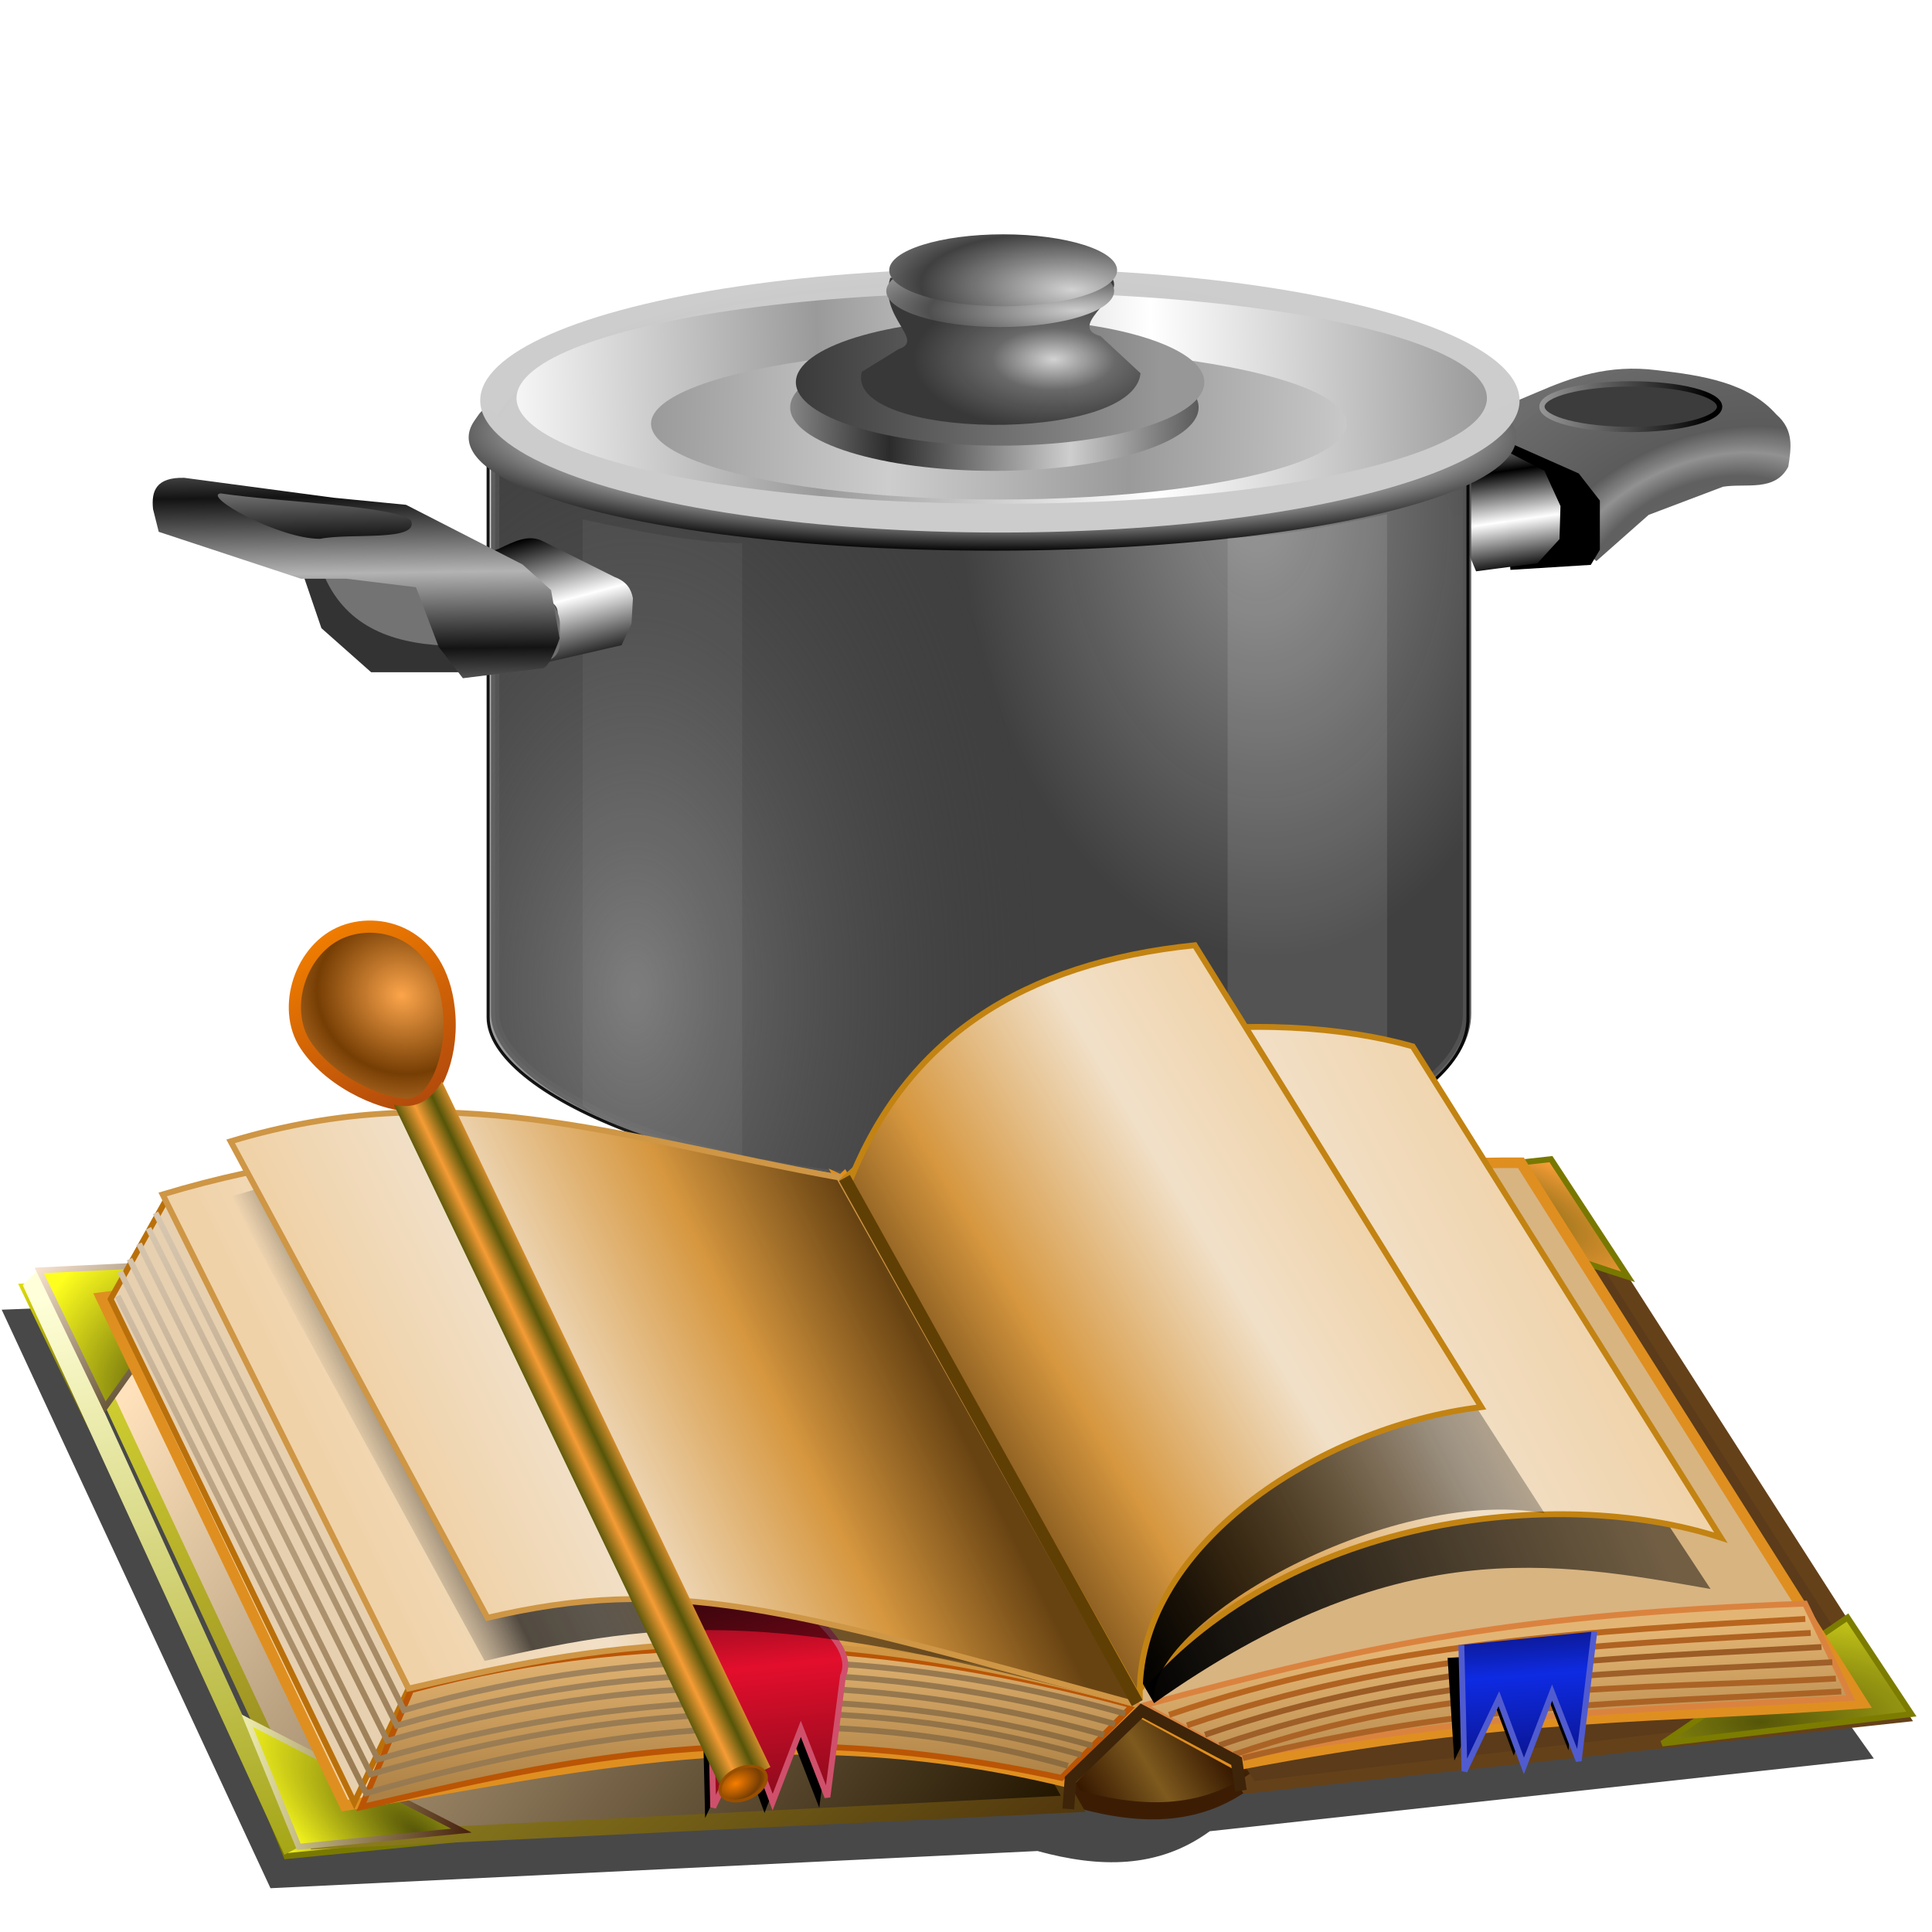 <?xml version="1.0" encoding="UTF-8" standalone="no"?>
<svg
   xmlns:dc="http://purl.org/dc/elements/1.1/"
   xmlns:cc="http://creativecommons.org/ns#"
   xmlns:rdf="http://www.w3.org/1999/02/22-rdf-syntax-ns#"
   xmlns:svg="http://www.w3.org/2000/svg"
   xmlns="http://www.w3.org/2000/svg"
   xmlns:xlink="http://www.w3.org/1999/xlink"
   xmlns:sodipodi="http://sodipodi.sourceforge.net/DTD/sodipodi-0.dtd"
   xmlns:inkscape="http://www.inkscape.org/namespaces/inkscape"
   sodipodi:docname="kookbook.svg"
   inkscape:version="1.0 (4035a4f, 2020-05-01)"
   id="svg8"
   version="1.1"
   viewBox="0 0 67.469 67.469"
   height="255"
   width="255">
  <defs
     id="defs2">
    <linearGradient
       id="linearGradient1088"
       inkscape:collect="always">
      <stop
         id="stop1084"
         offset="0"
         style="stop-color:#ef7c00;stop-opacity:1" />
      <stop
         id="stop1086"
         offset="1"
         style="stop-color:#b24a0c;stop-opacity:1" />
    </linearGradient>
    <linearGradient
       inkscape:collect="always"
       id="linearGradient1094">
      <stop
         style="stop-color:#f87e00;stop-opacity:1"
         offset="0"
         id="stop1090" />
      <stop
         style="stop-color:#763e04;stop-opacity:1"
         offset="1"
         id="stop1092" />
    </linearGradient>
    <linearGradient
       inkscape:collect="always"
       id="linearGradient1084">
      <stop
         style="stop-color:#fca54b;stop-opacity:1"
         offset="0"
         id="stop1080" />
      <stop
         style="stop-color:#763e04;stop-opacity:0.999"
         offset="1"
         id="stop1082" />
    </linearGradient>
    <linearGradient
       id="linearGradient1100"
       inkscape:collect="always">
      <stop
         id="stop1096"
         offset="0"
         style="stop-color:#ffffff;stop-opacity:1" />
      <stop
         id="stop1098"
         offset="1"
         style="stop-color:#9a9a9a;stop-opacity:1" />
    </linearGradient>
    <linearGradient
       id="linearGradient962"
       inkscape:collect="always">
      <stop
         id="stop957"
         offset="0"
         style="stop-color:#d7c6af;stop-opacity:1" />
      <stop
         id="stop960"
         offset="1"
         style="stop-color:#8d6c3f;stop-opacity:1" />
    </linearGradient>
    <linearGradient
       inkscape:collect="always"
       id="linearGradient954">
      <stop
         style="stop-color:#000000;stop-opacity:1"
         offset="0"
         id="stop950" />
      <stop
         style="stop-color:#000000;stop-opacity:0.248"
         offset="1"
         id="stop952" />
    </linearGradient>
    <linearGradient
       inkscape:collect="always"
       id="linearGradient1207">
      <stop
         style="stop-color:#0c1379;stop-opacity:1"
         offset="0"
         id="stop1201" />
      <stop
         id="stop1203"
         offset="0.367"
         style="stop-color:#0e2be3;stop-opacity:1" />
      <stop
         style="stop-color:#0a1185;stop-opacity:1"
         offset="1"
         id="stop1205" />
    </linearGradient>
    <linearGradient
       inkscape:collect="always"
       id="linearGradient1171">
      <stop
         style="stop-color:#555509;stop-opacity:1"
         offset="0"
         id="stop1167" />
      <stop
         style="stop-color:#bfbf18;stop-opacity:1"
         offset="1"
         id="stop1169" />
    </linearGradient>
    <linearGradient
       inkscape:collect="always"
       id="linearGradient1165">
      <stop
         style="stop-color:#555509;stop-opacity:1"
         offset="0"
         id="stop1161" />
      <stop
         style="stop-color:#f59c35;stop-opacity:1"
         offset="1"
         id="stop1163" />
    </linearGradient>
    <linearGradient
       id="linearGradient1157"
       inkscape:collect="always">
      <stop
         id="stop1153"
         offset="0"
         style="stop-color:#efefaf;stop-opacity:1" />
      <stop
         id="stop1155"
         offset="1"
         style="stop-color:#46200c;stop-opacity:1" />
    </linearGradient>
    <linearGradient
       inkscape:collect="always"
       id="linearGradient1151">
      <stop
         style="stop-color:#ffebd7;stop-opacity:1"
         offset="0"
         id="stop1147" />
      <stop
         style="stop-color:#3d2b0c;stop-opacity:1"
         offset="1"
         id="stop1149" />
    </linearGradient>
    <linearGradient
       id="linearGradient1141"
       inkscape:collect="always">
      <stop
         id="stop1137"
         offset="0"
         style="stop-color:#790c1b;stop-opacity:1" />
      <stop
         style="stop-color:#e30e2c;stop-opacity:1"
         offset="0.367"
         id="stop1145" />
      <stop
         id="stop1139"
         offset="1"
         style="stop-color:#850a1b;stop-opacity:1" />
    </linearGradient>
    <linearGradient
       id="linearGradient1087"
       inkscape:collect="always">
      <stop
         id="stop1083"
         offset="0"
         style="stop-color:#000000;stop-opacity:1" />
      <stop
         id="stop1085"
         offset="1"
         style="stop-color:#000000;stop-opacity:0.477" />
    </linearGradient>
    <linearGradient
       inkscape:collect="always"
       id="linearGradient1081">
      <stop
         style="stop-color:#f0d2a8;stop-opacity:1"
         offset="0"
         id="stop1073" />
      <stop
         id="stop1075"
         offset="0.312"
         style="stop-color:#f1e0c8;stop-opacity:1" />
      <stop
         id="stop1077"
         offset="0.702"
         style="stop-color:#d6973f;stop-opacity:1" />
      <stop
         style="stop-color:#684312;stop-opacity:1"
         offset="1"
         id="stop1079" />
    </linearGradient>
    <linearGradient
       id="linearGradient1049"
       inkscape:collect="always">
      <stop
         id="stop1045"
         offset="0"
         style="stop-color:#000000;stop-opacity:0.36" />
      <stop
         style="stop-color:#000000;stop-opacity:0.658"
         offset="0.871"
         id="stop1053" />
      <stop
         id="stop1047"
         offset="1"
         style="stop-color:#303030;stop-opacity:0;" />
    </linearGradient>
    <linearGradient
       id="linearGradient1009"
       inkscape:collect="always">
      <stop
         id="stop1005"
         offset="0"
         style="stop-color:#f0d2a8;stop-opacity:1" />
      <stop
         style="stop-color:#f1e0c8;stop-opacity:0.976"
         offset="0.312"
         id="stop1015" />
      <stop
         style="stop-color:#d6973f;stop-opacity:0.949"
         offset="0.702"
         id="stop1013" />
      <stop
         id="stop1007"
         offset="1"
         style="stop-color:#684312;stop-opacity:0.941" />
    </linearGradient>
    <linearGradient
       id="linearGradient999"
       inkscape:collect="always">
      <stop
         id="stop995"
         offset="0"
         style="stop-color:#ae8245;stop-opacity:1" />
      <stop
         id="stop997"
         offset="1"
         style="stop-color:#e3b574;stop-opacity:1" />
    </linearGradient>
    <linearGradient
       id="linearGradient981"
       inkscape:collect="always">
      <stop
         id="stop977"
         offset="0"
         style="stop-color:#ffffd9;stop-opacity:1" />
      <stop
         id="stop979"
         offset="1"
         style="stop-color:#a1a10b;stop-opacity:1" />
    </linearGradient>
    <linearGradient
       id="linearGradient963"
       inkscape:collect="always">
      <stop
         id="stop959"
         offset="0"
         style="stop-color:#e3e30c;stop-opacity:1" />
      <stop
         id="stop961"
         offset="1"
         style="stop-color:#3d2b0c;stop-opacity:1" />
    </linearGradient>
    <linearGradient
       inkscape:collect="always"
       id="linearGradient957">
      <stop
         style="stop-color:#ffe2bc;stop-opacity:1"
         offset="0"
         id="stop953" />
      <stop
         style="stop-color:#231600;stop-opacity:1"
         offset="1"
         id="stop955" />
    </linearGradient>
    <linearGradient
       id="linearGradient945"
       inkscape:collect="always">
      <stop
         id="stop941"
         offset="0"
         style="stop-color:#d4d432;stop-opacity:1" />
      <stop
         id="stop943"
         offset="1"
         style="stop-color:#53390e;stop-opacity:1" />
    </linearGradient>
    <linearGradient
       id="linearGradient911"
       inkscape:collect="always">
      <stop
         id="stop907"
         offset="0"
         style="stop-color:#555509;stop-opacity:1" />
      <stop
         id="stop909"
         offset="1"
         style="stop-color:#ffff1f;stop-opacity:1" />
    </linearGradient>
    <linearGradient
       id="linearGradient887"
       inkscape:collect="always">
      <stop
         id="stop883"
         offset="0"
         style="stop-color:#7e5a1e;stop-opacity:1" />
      <stop
         id="stop885"
         offset="1"
         style="stop-color:#361800;stop-opacity:1" />
    </linearGradient>
    <radialGradient
       gradientUnits="userSpaceOnUse"
       gradientTransform="matrix(1.316,0.492,-0.297,0.337,74.342,143.027)"
       r="5.423"
       fy="290.356"
       fx="48.158"
       cy="290.356"
       cx="48.158"
       id="radialGradient913"
       xlink:href="#linearGradient1165"
       inkscape:collect="always" />
    <radialGradient
       gradientUnits="userSpaceOnUse"
       gradientTransform="matrix(1.799,-0.025,0.025,0.738,-50.019,47.038)"
       r="4.823"
       fy="321.652"
       fx="57.919"
       cy="321.652"
       cx="57.919"
       id="radialGradient921"
       xlink:href="#linearGradient1171"
       inkscape:collect="always" />
    <radialGradient
       gradientUnits="userSpaceOnUse"
       gradientTransform="matrix(0.782,-0.361,1.394,1.281,-450.728,-130.275)"
       r="4.178"
       fy="328.565"
       fx="10.327"
       cy="328.565"
       cx="10.327"
       id="radialGradient929"
       xlink:href="#linearGradient911"
       inkscape:collect="always" />
    <radialGradient
       gradientUnits="userSpaceOnUse"
       gradientTransform="matrix(1.572,0.059,-0.154,1.738,52.508,-252.868)"
       r="3.272"
       fy="301.562"
       fx="0.319"
       cy="301.562"
       cx="0.319"
       id="radialGradient937"
       xlink:href="#linearGradient911"
       inkscape:collect="always" />
    <linearGradient
       gradientTransform="matrix(0.958,0,0,0.624,5.365,82.802)"
       gradientUnits="userSpaceOnUse"
       y2="325.443"
       x2="33.997"
       y1="297.976"
       x1="0.375"
       id="linearGradient947"
       xlink:href="#linearGradient945"
       inkscape:collect="always" />
    <linearGradient
       gradientTransform="matrix(0.958,0,0,0.624,5.365,82.802)"
       y2="319.87"
       x2="36.193"
       y1="302.776"
       x1="-0.319"
       gradientUnits="userSpaceOnUse"
       id="linearGradient951"
       xlink:href="#linearGradient957"
       inkscape:collect="always" />
    <linearGradient
       gradientTransform="matrix(0.958,0,0,0.624,6.156,82.708)"
       gradientUnits="userSpaceOnUse"
       y2="301.312"
       x2="2.316"
       y1="296.058"
       x1="-5.129"
       id="linearGradient965"
       xlink:href="#linearGradient1151"
       inkscape:collect="always" />
    <radialGradient
       r="3.272"
       fy="301.562"
       fx="0.319"
       cy="301.562"
       cx="0.319"
       gradientTransform="matrix(1.572,0.059,-0.154,1.738,51.932,-252.307)"
       gradientUnits="userSpaceOnUse"
       id="radialGradient969"
       xlink:href="#linearGradient911"
       inkscape:collect="always" />
    <linearGradient
       gradientTransform="matrix(0.958,0,0,0.624,5.581,83.27)"
       y2="301.312"
       x2="2.316"
       y1="296.058"
       x1="-5.129"
       gradientUnits="userSpaceOnUse"
       id="linearGradient971"
       xlink:href="#linearGradient963"
       inkscape:collect="always" />
    <radialGradient
       r="4.178"
       fy="328.565"
       fx="10.327"
       cy="328.565"
       cx="10.327"
       gradientTransform="matrix(0.782,-0.361,1.394,1.281,-451.159,-129.947)"
       gradientUnits="userSpaceOnUse"
       id="radialGradient975"
       xlink:href="#linearGradient911"
       inkscape:collect="always" />
    <linearGradient
       gradientTransform="matrix(0.958,0,0,0.624,5.365,82.802)"
       gradientUnits="userSpaceOnUse"
       y2="329.421"
       x2="6.98"
       y1="297.225"
       x1="-3.677"
       id="linearGradient983"
       xlink:href="#linearGradient981"
       inkscape:collect="always" />
    <linearGradient
       gradientTransform="matrix(0.958,0,0,0.624,5.365,82.802)"
       gradientUnits="userSpaceOnUse"
       y2="316.455"
       x2="24.244"
       y1="324.213"
       x1="24.542"
       id="linearGradient1001"
       xlink:href="#linearGradient999"
       inkscape:collect="always" />
    <linearGradient
       gradientTransform="matrix(0.958,0,0,0.624,5.365,82.802)"
       gradientUnits="userSpaceOnUse"
       y2="299.531"
       x2="28.586"
       y1="306.426"
       x1="6.82"
       id="linearGradient1011"
       xlink:href="#linearGradient1009"
       inkscape:collect="always" />
    <linearGradient
       gradientTransform="matrix(0.958,0,0,0.624,5.365,82.802)"
       y2="298.738"
       x2="28.388"
       y1="304.841"
       x1="9.396"
       gradientUnits="userSpaceOnUse"
       id="linearGradient1031"
       xlink:href="#linearGradient1081"
       inkscape:collect="always" />
    <linearGradient
       gradientTransform="translate(4.478,-39.819)"
       gradientUnits="userSpaceOnUse"
       y2="304.997"
       x2="8.006"
       y1="298.556"
       x1="28.074"
       id="linearGradient1051"
       xlink:href="#linearGradient1049"
       inkscape:collect="always" />
    <linearGradient
       gradientTransform="matrix(-0.958,0,0,0.624,73.542,78.994)"
       y2="322.912"
       x2="24.454"
       y1="329.968"
       x1="23.629"
       gradientUnits="userSpaceOnUse"
       id="linearGradient1059"
       xlink:href="#linearGradient999"
       inkscape:collect="always" />
    <linearGradient
       gradientTransform="matrix(0.958,0,0,0.624,5.365,82.802)"
       gradientUnits="userSpaceOnUse"
       y2="310.089"
       x2="30.846"
       y1="301.738"
       x1="55.196"
       id="linearGradient1069"
       xlink:href="#linearGradient1081"
       inkscape:collect="always" />
    <linearGradient
       gradientTransform="translate(4.478,-39.819)"
       gradientUnits="userSpaceOnUse"
       y2="306.475"
       x2="54.479"
       y1="311.949"
       x1="34.372"
       id="linearGradient1089"
       xlink:href="#linearGradient1087"
       inkscape:collect="always" />
    <filter
       height="1.049"
       y="-0.025"
       width="1.047"
       x="-0.023"
       id="filter1103"
       style="color-interpolation-filters:sRGB"
       inkscape:collect="always">
      <feGaussianBlur
         id="feGaussianBlur1105"
         stdDeviation="0.321"
         inkscape:collect="always" />
    </filter>
    <filter
       height="1.046"
       y="-0.023"
       width="1.051"
       x="-0.025"
       id="filter1119"
       style="color-interpolation-filters:sRGB"
       inkscape:collect="always">
      <feGaussianBlur
         id="feGaussianBlur1121"
         stdDeviation="0.319"
         inkscape:collect="always" />
    </filter>
    <linearGradient
       spreadMethod="reflect"
       y2="291.244"
       x2="33.194"
       y1="290.214"
       x1="35.783"
       gradientTransform="matrix(0.958,0,0,0.624,6.402,103.128)"
       gradientUnits="userSpaceOnUse"
       id="linearGradient1127"
       xlink:href="#linearGradient887"
       inkscape:collect="always" />
    <filter
       height="1.018"
       y="-0.009"
       width="1.038"
       x="-0.019"
       id="filter1133"
       style="color-interpolation-filters:sRGB"
       inkscape:collect="always">
      <feGaussianBlur
         id="feGaussianBlur1135"
         stdDeviation="0.053"
         inkscape:collect="always" />
    </filter>
    <linearGradient
       gradientTransform="matrix(0.958,0,0,0.624,1.292,76.241)"
       gradientUnits="userSpaceOnUse"
       y2="336.092"
       x2="27.985"
       y1="323.719"
       x1="26.054"
       id="linearGradient1143"
       xlink:href="#linearGradient1141"
       inkscape:collect="always" />
    <linearGradient
       gradientTransform="matrix(0.958,0,0,0.624,1.292,76.241)"
       gradientUnits="userSpaceOnUse"
       y2="334.812"
       x2="16.58"
       y1="334.812"
       x1="8.223"
       id="linearGradient1159"
       xlink:href="#linearGradient1157"
       inkscape:collect="always" />
    <linearGradient
       gradientTransform="matrix(0.958,0,0,0.624,27.527,74.974)"
       y2="336.092"
       x2="27.985"
       y1="327.648"
       x1="27.036"
       gradientUnits="userSpaceOnUse"
       id="linearGradient1199"
       xlink:href="#linearGradient1207"
       inkscape:collect="always" />
    <filter
       height="1.068"
       y="-0.034"
       width="1.037"
       x="-0.019"
       id="filter1230"
       style="color-interpolation-filters:sRGB"
       inkscape:collect="always">
      <feGaussianBlur
         id="feGaussianBlur1232"
         stdDeviation="0.51"
         inkscape:collect="always" />
    </filter>
    <linearGradient
       y2="310.089"
       x2="30.846"
       y1="302.917"
       x1="49.221"
       gradientTransform="matrix(0.958,0,0,0.624,5.591,82.9)"
       gradientUnits="userSpaceOnUse"
       id="linearGradient943"
       xlink:href="#linearGradient1081"
       inkscape:collect="always" />
    <linearGradient
       y2="306.318"
       x2="50.785"
       y1="311.949"
       x1="34.372"
       gradientTransform="translate(4.478,-39.819)"
       gradientUnits="userSpaceOnUse"
       id="linearGradient948"
       xlink:href="#linearGradient954"
       inkscape:collect="always" />
    <linearGradient
       gradientTransform="matrix(1.004,0,0,0.653,-0.129,100.311)"
       y2="288.222"
       x2="17.418"
       y1="253.25"
       x1="5.535"
       gradientUnits="userSpaceOnUse"
       id="linearGradient972"
       xlink:href="#linearGradient962"
       inkscape:collect="always" />
    <linearGradient
       gradientTransform="matrix(1.004,0,0,0.653,-0.129,100.311)"
       y2="288.222"
       x2="17.418"
       y1="253.25"
       x1="5.535"
       gradientUnits="userSpaceOnUse"
       id="linearGradient974"
       xlink:href="#linearGradient962"
       inkscape:collect="always" />
    <linearGradient
       gradientTransform="matrix(1.004,0,0,0.653,-0.129,100.311)"
       y2="288.222"
       x2="17.418"
       y1="253.25"
       x1="5.535"
       gradientUnits="userSpaceOnUse"
       id="linearGradient976"
       xlink:href="#linearGradient962"
       inkscape:collect="always" />
    <linearGradient
       gradientTransform="matrix(1.004,0,0,0.653,-0.129,100.311)"
       y2="288.222"
       x2="17.418"
       y1="253.25"
       x1="5.535"
       gradientUnits="userSpaceOnUse"
       id="linearGradient978"
       xlink:href="#linearGradient962"
       inkscape:collect="always" />
    <linearGradient
       gradientTransform="matrix(1.004,0,0,0.653,-0.129,100.311)"
       y2="288.222"
       x2="17.418"
       y1="253.25"
       x1="5.535"
       gradientUnits="userSpaceOnUse"
       id="linearGradient980"
       xlink:href="#linearGradient962"
       inkscape:collect="always" />
    <linearGradient
       gradientTransform="matrix(1.004,0,0,0.653,-0.129,100.311)"
       y2="288.222"
       x2="17.418"
       y1="253.25"
       x1="5.535"
       gradientUnits="userSpaceOnUse"
       id="linearGradient982"
       xlink:href="#linearGradient962"
       inkscape:collect="always" />
    <linearGradient
       inkscape:collect="always"
       id="linearGradient1313">
      <stop
         style="stop-color:#6b6b6b;stop-opacity:1;"
         offset="0"
         id="stop1309" />
      <stop
         id="stop1321"
         offset="0.389"
         style="stop-color:#5f5f5f;stop-opacity:0.996" />
      <stop
         id="stop1317"
         offset="0.48"
         style="stop-color:#919191;stop-opacity:0.996" />
      <stop
         style="stop-color:#5a5a5a;stop-opacity:0.992"
         offset="0.581"
         id="stop1319" />
      <stop
         style="stop-color:#6b6b6b;stop-opacity:0.99"
         offset="1"
         id="stop1311" />
    </linearGradient>
    <linearGradient
       inkscape:collect="always"
       id="linearGradient1305">
      <stop
         style="stop-color:#000000;stop-opacity:1;"
         offset="0"
         id="stop1301" />
      <stop
         style="stop-color:#9a9a9a;stop-opacity:1"
         offset="1"
         id="stop1303" />
    </linearGradient>
    <linearGradient
       inkscape:collect="always"
       id="linearGradient1253">
      <stop
         style="stop-color:#6b6b6b;stop-opacity:1"
         offset="0"
         id="stop1249" />
      <stop
         style="stop-color:#010101;stop-opacity:1"
         offset="1"
         id="stop1251" />
    </linearGradient>
    <linearGradient
       inkscape:collect="always"
       id="linearGradient1241">
      <stop
         style="stop-color:#131313;stop-opacity:1"
         offset="0"
         id="stop1237" />
      <stop
         style="stop-color:#b3b3b3;stop-opacity:1"
         offset="1"
         id="stop1239" />
    </linearGradient>
    <linearGradient
       inkscape:collect="always"
       id="linearGradient1227">
      <stop
         style="stop-color:#000000;stop-opacity:1"
         offset="0"
         id="stop1223" />
      <stop
         style="stop-color:#ffffff;stop-opacity:0.994"
         offset="1"
         id="stop1225" />
    </linearGradient>
    <linearGradient
       id="linearGradient1029"
       inkscape:collect="always">
      <stop
         id="stop1025"
         offset="0"
         style="stop-color:#d2d2d2;stop-opacity:1" />
      <stop
         id="stop1027"
         offset="1"
         style="stop-color:#3f3f3f;stop-opacity:0.991" />
    </linearGradient>
    <linearGradient
       id="linearGradient1021"
       inkscape:collect="always">
      <stop
         id="stop1017"
         offset="0"
         style="stop-color:#cdcdcd;stop-opacity:1;" />
      <stop
         id="stop1019"
         offset="1"
         style="stop-color:#4f4f4f;stop-opacity:1" />
    </linearGradient>
    <linearGradient
       inkscape:collect="always"
       id="linearGradient984">
      <stop
         style="stop-color:#cdcdcd;stop-opacity:1;"
         offset="0"
         id="stop980" />
      <stop
         style="stop-color:#9a9a9a;stop-opacity:1"
         offset="1"
         id="stop982" />
    </linearGradient>
    <linearGradient
       inkscape:collect="always"
       id="linearGradient970">
      <stop
         style="stop-color:#adadad;stop-opacity:1;"
         offset="0"
         id="stop966" />
      <stop
         id="stop974"
         offset="0.785"
         style="stop-color:#898989;stop-opacity:1" />
      <stop
         style="stop-color:#0b0b0b;stop-opacity:1"
         offset="1"
         id="stop968" />
    </linearGradient>
    <linearGradient
       inkscape:collect="always"
       id="linearGradient954-7">
      <stop
         style="stop-color:#2b2b2b;stop-opacity:1"
         offset="0"
         id="stop950-5" />
      <stop
         style="stop-color:#cecece;stop-opacity:1"
         offset="1"
         id="stop952-3" />
    </linearGradient>
    <linearGradient
       inkscape:collect="always"
       id="linearGradient946">
      <stop
         style="stop-color:#3a3a3a;stop-opacity:1"
         offset="0"
         id="stop942" />
      <stop
         style="stop-color:#979797;stop-opacity:1"
         offset="1"
         id="stop944" />
    </linearGradient>
    <linearGradient
       id="linearGradient902-3"
       inkscape:collect="always">
      <stop
         id="stop933"
         offset="0"
         style="stop-color:#d3d3d3;stop-opacity:1" />
      <stop
         style="stop-color:#696969;stop-opacity:0.996"
         offset="0.435"
         id="stop938" />
      <stop
         id="stop935"
         offset="1"
         style="stop-color:#373737;stop-opacity:0.992" />
    </linearGradient>
    <linearGradient
       id="linearGradient902"
       inkscape:collect="always">
      <stop
         id="stop908"
         offset="0"
         style="stop-color:#777777;stop-opacity:1" />
      <stop
         id="stop910"
         offset="1"
         style="stop-color:#3f3f3f;stop-opacity:0" />
    </linearGradient>
    <linearGradient
       inkscape:collect="always"
       id="linearGradient902-3-6">
      <stop
         style="stop-color:#8c8c8c;stop-opacity:1"
         offset="0"
         id="stop898" />
      <stop
         style="stop-color:#3f3f3f;stop-opacity:0.991"
         offset="1"
         id="stop900" />
    </linearGradient>
    <radialGradient
       inkscape:collect="always"
       xlink:href="#linearGradient902-3-6"
       id="radialGradient904"
       cx="43.35"
       cy="258.449"
       fx="43.35"
       fy="258.449"
       r="17.024"
       gradientTransform="matrix(-0.603,0.036,-0.056,-0.927,17.7,502.687)"
       gradientUnits="userSpaceOnUse" />
    <radialGradient
       inkscape:collect="always"
       xlink:href="#linearGradient902"
       id="radialGradient913-5"
       gradientUnits="userSpaceOnUse"
       gradientTransform="matrix(0.828,1.529915e-4,-2.6745562e-4,1.424,-102.388,-71.385)"
       cx="69.882"
       cy="247.983"
       fx="69.882"
       fy="247.983"
       r="17.024" />
    <radialGradient
       inkscape:collect="always"
       xlink:href="#linearGradient902-3"
       id="radialGradient931"
       cx="35.342"
       cy="253.27"
       fx="35.342"
       fy="253.27"
       r="4.931"
       gradientTransform="matrix(1,0,0,0.503,-65.302,132.256)"
       gradientUnits="userSpaceOnUse"
       spreadMethod="pad" />
    <linearGradient
       inkscape:collect="always"
       xlink:href="#linearGradient946"
       id="linearGradient948-6"
       x1="26.242"
       y1="252.946"
       x2="38.965"
       y2="253.145"
       gradientUnits="userSpaceOnUse"
       gradientTransform="matrix(1,0,0,0.77,-65.203,65.764)" />
    <linearGradient
       inkscape:collect="always"
       xlink:href="#linearGradient954-7"
       id="linearGradient956"
       x1="29.524"
       y1="254.587"
       x2="35.831"
       y2="254.637"
       gradientUnits="userSpaceOnUse"
       spreadMethod="reflect"
       gradientTransform="matrix(1,0,0,0.77,-65.203,65.764)" />
    <radialGradient
       inkscape:collect="always"
       xlink:href="#linearGradient970"
       id="radialGradient972"
       cx="33.356"
       cy="247.299"
       fx="33.356"
       fy="247.299"
       r="18.291"
       gradientTransform="matrix(-1.181,-0.007,0.001,-0.222,7.138,317.381)"
       gradientUnits="userSpaceOnUse"
       spreadMethod="reflect" />
    <linearGradient
       inkscape:collect="always"
       xlink:href="#linearGradient1100"
       id="linearGradient988"
       x1="38.271"
       y1="255.223"
       x2="49.928"
       y2="254.925"
       gradientUnits="userSpaceOnUse"
       spreadMethod="reflect"
       gradientTransform="translate(-64.756,6.082)" />
    <linearGradient
       inkscape:collect="always"
       xlink:href="#linearGradient984"
       id="linearGradient992"
       gradientUnits="userSpaceOnUse"
       x1="38.271"
       y1="255.223"
       x2="49.928"
       y2="254.925"
       spreadMethod="reflect"
       gradientTransform="matrix(0.717,0,0,0.717,8.225,79.15)" />
    <radialGradient
       inkscape:collect="always"
       xlink:href="#linearGradient1021"
       id="radialGradient1015"
       cx="75.27"
       cy="256.464"
       fx="75.27"
       fy="256.464"
       r="3.819"
       gradientTransform="matrix(1.353,0,0,0.329,-131,173.574)"
       gradientUnits="userSpaceOnUse"
       spreadMethod="reflect" />
    <radialGradient
       inkscape:collect="always"
       xlink:href="#linearGradient1029"
       id="radialGradient1023"
       cx="-75.021"
       cy="255.769"
       fx="-75.021"
       fy="255.769"
       r="3.819"
       gradientTransform="matrix(1.38,-0.062,0.023,0.519,126.965,119.83)"
       gradientUnits="userSpaceOnUse"
       spreadMethod="reflect" />
    <linearGradient
       inkscape:collect="always"
       xlink:href="#linearGradient1227"
       id="linearGradient1229"
       x1="19.802"
       y1="260.552"
       x2="20.421"
       y2="262.885"
       gradientUnits="userSpaceOnUse"
       spreadMethod="reflect"
       gradientTransform="translate(-67.747,5.253)" />
    <linearGradient
       inkscape:collect="always"
       xlink:href="#linearGradient1241"
       id="linearGradient1243"
       x1="17.955"
       y1="260.351"
       x2="17.992"
       y2="263.029"
       gradientUnits="userSpaceOnUse"
       spreadMethod="reflect"
       gradientTransform="translate(-70.18,4.062)" />
    <linearGradient
       gradientTransform="translate(-64.876,-2.174)"
       inkscape:collect="always"
       xlink:href="#linearGradient1253"
       id="linearGradient1255"
       x1="9.697"
       y1="266.555"
       x2="9.723"
       y2="268.442"
       gradientUnits="userSpaceOnUse" />
    <linearGradient
       inkscape:collect="always"
       xlink:href="#linearGradient1227"
       id="linearGradient1293"
       x1="48.861"
       y1="257.983"
       x2="49.108"
       y2="259.718"
       gradientUnits="userSpaceOnUse"
       spreadMethod="reflect" />
    <linearGradient
       inkscape:collect="always"
       xlink:href="#linearGradient1305"
       id="linearGradient1307"
       x1="56.612"
       y1="256.07"
       x2="50.54"
       y2="256.067"
       gradientUnits="userSpaceOnUse" />
    <radialGradient
       inkscape:collect="always"
       xlink:href="#linearGradient1313"
       id="radialGradient1315"
       cx="56.767"
       cy="264.194"
       fx="56.767"
       fy="264.194"
       r="5.881"
       gradientTransform="matrix(1.815,-0.869,0.609,1.273,-207.462,-25.393)"
       gradientUnits="userSpaceOnUse" />
    <linearGradient
       inkscape:collect="always"
       xlink:href="#linearGradient1165"
       id="linearGradient1076"
       x1="-10.047"
       y1="269.349"
       x2="-9.362"
       y2="269.349"
       gradientUnits="userSpaceOnUse"
       spreadMethod="reflect"
       gradientTransform="translate(112.111,-3.455)" />
    <radialGradient
       inkscape:collect="always"
       xlink:href="#linearGradient1084"
       id="radialGradient1086"
       cx="-87.592"
       cy="248.72"
       fx="-87.592"
       fy="248.72"
       r="2.817"
       gradientTransform="matrix(1.007,-0.211,0.295,0.952,28.86,9.028)"
       gradientUnits="userSpaceOnUse"
       spreadMethod="reflect" />
    <radialGradient
       inkscape:collect="always"
       xlink:href="#linearGradient1094"
       id="radialGradient1096"
       cx="-98.314"
       cy="282.462"
       fx="-98.314"
       fy="282.462"
       r="0.895"
       gradientTransform="matrix(1.011,0,1.6694567e-7,0.671,-45.607,80.322)"
       gradientUnits="userSpaceOnUse"
       spreadMethod="reflect" />
    <linearGradient
       gradientUnits="userSpaceOnUse"
       y2="267.965"
       x2="14.896"
       y1="262.08"
       x1="11.634"
       id="linearGradient1090"
       xlink:href="#linearGradient1088"
       inkscape:collect="always" />
  </defs>
  <sodipodi:namedview
     inkscape:document-rotation="0"
     inkscape:window-maximized="1"
     inkscape:window-y="0"
     inkscape:window-x="0"
     inkscape:window-height="1056"
     inkscape:window-width="1920"
     inkscape:snap-global="false"
     inkscape:snap-nodes="false"
     inkscape:object-nodes="false"
     inkscape:snap-others="false"
     inkscape:snap-grids="false"
     inkscape:snap-to-guides="false"
     units="px"
     showgrid="false"
     inkscape:current-layer="layer1"
     inkscape:document-units="mm"
     inkscape:cy="127.5"
     inkscape:cx="127.5"
     inkscape:zoom="3.4509804"
     inkscape:pageshadow="2"
     inkscape:pageopacity="0"
     borderopacity="1.0"
     bordercolor="#666666"
     pagecolor="#ff0000"
     id="base" />
  <g
     transform="translate(0,-229.531)"
     id="layer1"
     inkscape:groupmode="layer"
     inkscape:label="Layer 1">
    <g
       transform="translate(66.753,-17.572)"
       id="g1136">
      <g
         id="g1327"
         transform="translate(-63.655,5.656)">
        <path
           sodipodi:nodetypes="ccccccccc"
           id="path1297"
           d="m 52.65,261.042 1.825,-1.614 2.597,-0.983 c 0.806,-0.131 1.813,0.189 2.281,-0.702 0.099,-0.638 0.209,-1.278 -0.421,-1.825 -0.979,-1.105 -2.553,-1.359 -4.176,-1.544 -1.683,-0.209 -2.953,0.244 -4.176,0.772 l -2.913,1.228 z"
           style="fill:url(#radialGradient1315);fill-opacity:1;stroke:none;stroke-width:0.265px;stroke-linecap:butt;stroke-linejoin:miter;stroke-opacity:1" />
        <path
           id="path1295"
           d="m 49.649,261.348 2.807,-0.175 0.316,-0.526 v -1.719 l -0.737,-0.947 -2.772,-1.228 z"
           style="fill:#000000;fill-opacity:1;stroke:none;stroke-width:0.265px;stroke-linecap:butt;stroke-linejoin:miter;stroke-opacity:1" />
        <ellipse
           ry="0.796"
           rx="3.102"
           cy="255.649"
           cx="53.852"
           id="path1299"
           style="fill:#3d3d3d;fill-opacity:0.994;stroke:url(#linearGradient1307);stroke-width:0.185;stroke-linecap:round;stroke-linejoin:round;stroke-miterlimit:4;stroke-dasharray:none;stroke-opacity:1" />
        <path
           id="path1285"
           d="m 48.449,261.398 2.141,-0.281 0.772,-0.842 0.035,-1.158 -0.561,-1.228 -2.176,-1.123 -2.035,0.211 z"
           style="fill:url(#linearGradient1293);fill-opacity:1;stroke:none;stroke-width:0.265px;stroke-linecap:butt;stroke-linejoin:miter;stroke-opacity:1" />
      </g>
      <rect
         style="fill:url(#radialGradient904);fill-opacity:1;stroke:#535353;stroke-width:0.291;stroke-linecap:round;stroke-linejoin:round;stroke-miterlimit:4;stroke-dasharray:none;stroke-opacity:0.909"
         id="rect896"
         width="33.941"
         height="31.5"
         x="-49.461"
         y="256.873"
         ry="5.877"
         rx="16.15" />
      <rect
         rx="16.282"
         ry="5.877"
         y="257.009"
         x="-49.707"
         height="31.499"
         width="34.218"
         id="rect906"
         style="fill:url(#radialGradient913-5);fill-opacity:1;stroke:#000000;stroke-width:0.106;stroke-linecap:round;stroke-linejoin:round;stroke-miterlimit:4;stroke-dasharray:none;stroke-opacity:0.909" />
      <path
         sodipodi:nodetypes="ccccc"
         d="m -40.836,266.074 c -1.856,-0.035 -3.713,-0.437 -5.569,-0.833 v 20.476 c 1.563,1.161 3.517,1.637 5.569,1.943 z"
         style="fill:#ffffff;fill-opacity:0.05;stroke:none;stroke-width:0.291;stroke-linecap:round;stroke-linejoin:round;stroke-miterlimit:4;stroke-dasharray:none;stroke-opacity:0.909"
         id="path1094" />
      <path
         id="path964"
         style="fill:url(#radialGradient972);fill-opacity:1;stroke:none;stroke-width:0.106;stroke-linecap:round;stroke-linejoin:round;stroke-miterlimit:4;stroke-dasharray:none;stroke-opacity:0.909"
         d="m -14.279,261.481 c 1.668,1.551 -1.127,3.168 -7.092,4.102 -5.965,0.934 -13.938,1.003 -20.229,0.175 -6.291,-0.828 -9.674,-2.391 -8.584,-3.966 0.215,-0.285 0.368,-0.739 0.963,-0.01 3.974,4.724 29.372,3.587 33.635,0.49 0.615,-0.447 0.875,-0.863 1.306,-0.791 z"
         sodipodi:nodetypes="cssccsc" />
      <ellipse
         style="fill:#cdcdcd;fill-opacity:0.991;stroke:none;stroke-width:0.106;stroke-linecap:round;stroke-linejoin:round;stroke-miterlimit:4;stroke-dasharray:none;stroke-opacity:0.909"
         id="path976"
         cx="-31.835"
         cy="261.088"
         rx="18.148"
         ry="4.612" />
      <ellipse
         style="fill:url(#linearGradient988);fill-opacity:1;stroke:none;stroke-width:0.106;stroke-linecap:round;stroke-linejoin:round;stroke-miterlimit:4;stroke-dasharray:none;stroke-opacity:0.909"
         id="path978"
         cx="-31.771"
         cy="261.007"
         rx="16.944"
         ry="3.689" />
      <ellipse
         ry="2.645"
         rx="12.147"
         cy="261.902"
         cx="31.871"
         id="ellipse990"
         style="fill:url(#linearGradient992);fill-opacity:1;stroke:none;stroke-width:0.076;stroke-linecap:round;stroke-linejoin:round;stroke-miterlimit:4;stroke-dasharray:none;stroke-opacity:0.909"
         transform="scale(-1,1)" />
      <ellipse
         style="fill:url(#linearGradient956);fill-opacity:1;stroke:none;stroke-width:0.093;stroke-linecap:round;stroke-linejoin:round;stroke-miterlimit:4;stroke-dasharray:none;stroke-opacity:0.909"
         id="path919"
         cx="-32.027"
         cy="261.332"
         rx="7.132"
         ry="2.214" />
      <ellipse
         ry="2.214"
         rx="7.132"
         cy="260.452"
         cx="-31.828"
         id="ellipse940"
         style="fill:url(#linearGradient948-6);fill-opacity:1;stroke:none;stroke-width:0.093;stroke-linecap:round;stroke-linejoin:round;stroke-miterlimit:4;stroke-dasharray:none;stroke-opacity:0.909" />
      <path
         style="fill:url(#radialGradient931);fill-opacity:1;stroke:none;stroke-width:0.106;stroke-linecap:butt;stroke-linejoin:miter;stroke-miterlimit:4;stroke-dasharray:none;stroke-opacity:1"
         d="m -35.663,256.804 c -0.421,1.36 1.236,2.183 0.298,2.487 l -1.293,0.796 c -0.614,2.389 9.494,2.533 9.734,0.05 l -1.393,-1.293 c -1.342,-0.379 1.29,-1.58 0.199,-2.188 -0.174,-0.097 -7.545,0.149 -7.545,0.149 z"
         id="path923"
         sodipodi:nodetypes="cccccscc" />
      <ellipse
         style="fill:url(#radialGradient1015);fill-opacity:1;stroke:none;stroke-width:0.11;stroke-linecap:round;stroke-linejoin:round;stroke-miterlimit:4;stroke-dasharray:none;stroke-opacity:0.909"
         id="path921"
         cx="-31.824"
         cy="257.268"
         rx="3.979"
         ry="1.256" />
      <ellipse
         ry="1.256"
         rx="3.979"
         cy="256.542"
         cx="31.721"
         id="ellipse999"
         style="fill:url(#radialGradient1023);fill-opacity:1;stroke:none;stroke-width:0.11;stroke-linecap:round;stroke-linejoin:round;stroke-miterlimit:4;stroke-dasharray:none;stroke-opacity:0.909"
         transform="scale(-1,1)" />
      <path
         style="fill:url(#linearGradient1229);fill-opacity:1;stroke:none;stroke-width:0.106;stroke-linecap:butt;stroke-linejoin:miter;stroke-miterlimit:4;stroke-dasharray:none;stroke-opacity:1"
         d="m -47.778,266.011 c -0.513,-0.272 -1.026,0.007 -1.539,0.248 l -1.638,0.596 0.653,0.153 1.929,0.641 c 0.657,0.441 1.048,0.44 1.092,0.794 l 0.05,1.291 -0.844,0.596 3.028,-0.695 0.347,-0.745 0.05,-0.894 c -0.059,-0.3 -0.193,-0.576 -0.645,-0.745 z"
         id="path1221"
         sodipodi:nodetypes="ccccccccccccc" />
      <rect
         style="fill:#6e6e6e;fill-opacity:1;stroke:none;stroke-width:0.099;stroke-linecap:round;stroke-linejoin:round;stroke-miterlimit:4;stroke-dasharray:none;stroke-opacity:0.909"
         id="rect1219"
         width="3.964"
         height="2.532"
         x="-54.881"
         y="287.08"
         ry="0.943"
         transform="matrix(0.927,0.376,0,1,0,0)" />
      <path
         style="fill:#333333;fill-opacity:1;stroke:none;stroke-width:0.265px;stroke-linecap:butt;stroke-linejoin:miter;stroke-opacity:1"
         d="m -56.224,267.005 0.695,2.035 1.737,1.539 h 3.078 l -0.943,-1.539 c 0,0 -0.248,-1.539 -0.596,-1.589 -0.347,-0.05 -3.971,-0.447 -3.971,-0.447 z"
         id="path1245" />
      <path
         style="fill:#737373;fill-opacity:1;stroke:none;stroke-width:0.265px;stroke-linecap:butt;stroke-linejoin:miter;stroke-opacity:1"
         d="m -55.477,267.104 c 0.731,1.81 2.295,2.455 4.256,2.544 0,0 -0.879,-2.22 -1.064,-2.267 -0.185,-0.046 -3.192,-0.278 -3.192,-0.278 z"
         id="path1102"
         sodipodi:nodetypes="cccc" />
      <path
         style="fill:url(#linearGradient1243);fill-opacity:1;stroke:none;stroke-width:0.265px;stroke-linecap:butt;stroke-linejoin:miter;stroke-opacity:1"
         d="m -47.807,270.441 c 0.248,0 0.596,-1.042 0.596,-1.042 l -0.298,-1.688 -0.993,-0.894 -4.071,-2.085 -2.532,-0.248 -5.212,-0.695 c -0.985,-0.024 -1.158,0.459 -1.092,1.092 l 0.199,0.794 4.964,1.638 h 1.588 l 2.432,0.298 0.794,2.085 0.844,1.092 z"
         id="path1235"
         sodipodi:nodetypes="ccccccccccccccc" />
      <path
         style="fill:url(#linearGradient1255);fill-opacity:1;stroke:none;stroke-width:0.265px;stroke-linecap:butt;stroke-linejoin:miter;stroke-opacity:1"
         d="m -59.051,264.332 c -0.64,0.099 2.029,1.588 3.475,1.588 1.059,-0.215 3.477,0.114 3.177,-0.645 -0.633,-0.522 -4.567,-0.629 -6.652,-0.943 z"
         id="path1247"
         sodipodi:nodetypes="cccc" />
      <path
         id="rect1091"
         style="fill:#ffffff;fill-opacity:0.103;stroke:none;stroke-width:0.291;stroke-linecap:round;stroke-linejoin:round;stroke-miterlimit:4;stroke-dasharray:none;stroke-opacity:0.909"
         d="m -23.882,265.889 c 1.856,-0.035 3.713,-0.437 5.569,-0.833 v 20.476 c -1.563,1.161 -3.517,1.637 -5.569,1.943 z"
         sodipodi:nodetypes="ccccc" />
    </g>
    <g
       transform="translate(-0.759,6.7)"
       id="g1034">
      <path
         style="fill:#000000;fill-opacity:0.716;stroke:none;stroke-width:0.255px;stroke-linecap:butt;stroke-linejoin:miter;stroke-opacity:1;filter:url(#filter1230)"
         d="m 52.574,252.24 -21.208,4.44 c -0.095,-0.221 -0.151,-0.347 -0.15,-0.328 0.01,0.132 7.01e-4,0.253 -0.025,0.365 l -0.05,0.01 0.027,0.067 c -0.492,1.584 -4.523,1.084 -5.105,-0.135 l 4.769,13.399 -5.371,-14.366 -25.18,1.483 9.443,31.225 26.947,-2.007 c 2.166,0.909 4.233,0.974 6.052,-1.068 l 23.331,-3.923 z m -26.511,4.418 -0.057,-0.162 c 0.012,0.055 0.032,0.109 0.057,0.162 z"
         id="path1209"
         inkscape:connector-curvature="0"
         transform="matrix(0.994,0,0,0.647,0.539,102.176)" />
      <path
         style="fill:#3c1d04;fill-opacity:1;stroke:none;stroke-width:0.205px;stroke-linecap:butt;stroke-linejoin:miter;stroke-opacity:1"
         d="m 38.378,285.965 c 2.248,0.619 4.391,0.651 6.257,-0.843 0,0 -11.674,-18.769 -11.652,-18.582 0.171,1.417 -4.877,1.026 -5.179,0.094 z"
         id="path881"
         inkscape:connector-curvature="0"
         sodipodi:nodetypes="ccscc" />
      <path
         sodipodi:nodetypes="ccccc"
         inkscape:connector-curvature="0"
         id="path989"
         d="m 44.189,285.477 23.375,-2.539 -12.083,-18.863 -21.505,2.902 z"
         style="fill:#654119;fill-opacity:1;stroke:none;stroke-width:0.205px;stroke-linecap:butt;stroke-linejoin:miter;stroke-opacity:1" />
      <path
         sodipodi:nodetypes="ccscc"
         inkscape:connector-curvature="0"
         id="path1125"
         d="m 38.48,285.368 c 2.248,0.619 4.391,0.651 6.257,-0.843 0,0 -11.674,-18.769 -11.652,-18.582 0.171,1.417 -4.877,1.026 -5.179,0.094 z"
         style="fill:url(#linearGradient1127);fill-opacity:1;stroke:none;stroke-width:0.205px;stroke-linecap:butt;stroke-linejoin:miter;stroke-opacity:1" />
      <path
         sodipodi:nodetypes="cccc"
         inkscape:connector-curvature="0"
         id="path973"
         d="m 8.961,283.25 7.48,3.838 -5.682,0.562 z"
         style="fill:url(#radialGradient975);fill-opacity:1;stroke:#797900;stroke-width:0.205px;stroke-linecap:butt;stroke-linejoin:miter;stroke-opacity:1" />
      <path
         sodipodi:nodetypes="cccc"
         inkscape:connector-curvature="0"
         id="path967"
         d="m 3.855,272.531 -2.302,-4.774 5.898,-0.281 z"
         style="fill:url(#radialGradient969);fill-opacity:1;stroke:url(#linearGradient971);stroke-width:0.205px;stroke-linecap:butt;stroke-linejoin:miter;stroke-opacity:1" />
      <path
         style="fill:url(#linearGradient983);fill-opacity:1;stroke:none;stroke-width:0.205px;stroke-linecap:butt;stroke-linejoin:miter;stroke-opacity:1"
         d="m 1.553,267.71 9.135,19.894 0.611,-0.328 -9.17,-20.127 z"
         id="path939"
         inkscape:connector-curvature="0"
         sodipodi:nodetypes="ccccc" />
      <path
         style="fill:url(#linearGradient947);fill-opacity:1;stroke:none;stroke-width:0.205px;stroke-linecap:butt;stroke-linejoin:miter;stroke-opacity:1"
         d="m 2.236,267.218 9.386,20.198 27.043,-1.311 -11.401,-19.847 z"
         id="path877"
         inkscape:connector-curvature="0"
         sodipodi:nodetypes="ccccc" />
      <path
         style="fill:#5b3b19;fill-opacity:1;stroke:none;stroke-width:0.205px;stroke-linecap:butt;stroke-linejoin:miter;stroke-opacity:1"
         d="m 44.563,285.028 22.009,-2.574 -12.083,-18.863 -21.505,2.902 z"
         id="path879"
         inkscape:connector-curvature="0"
         sodipodi:nodetypes="ccccc" />
      <path
         style="fill:url(#radialGradient913);fill-opacity:1;stroke:#787800;stroke-width:0.205px;stroke-linecap:butt;stroke-linejoin:miter;stroke-opacity:1"
         d="m 48.232,264.059 c 2.975,1.061 6.037,2.3 9.382,3.361 l -2.693,-4.11 z"
         id="path895"
         inkscape:connector-curvature="0"
         sodipodi:nodetypes="cccc" />
      <path
         style="fill:url(#radialGradient921);fill-opacity:1;stroke:#7c7c00;stroke-width:0.205px;stroke-linecap:butt;stroke-linejoin:miter;stroke-opacity:1"
         d="m 65.278,279.318 2.23,3.37 -8.703,1.03 z"
         id="path897"
         inkscape:connector-curvature="0"
         sodipodi:nodetypes="cccc" />
      <path
         sodipodi:nodetypes="ccccc"
         inkscape:connector-curvature="0"
         id="path949"
         d="m 2.883,267.616 9.027,19.238 25.893,-1.311 -10.502,-18.981 z"
         style="fill:url(#linearGradient951);fill-opacity:1;stroke:none;stroke-width:0.205px;stroke-linecap:butt;stroke-linejoin:miter;stroke-opacity:1" />
      <path
         style="fill:url(#radialGradient937);fill-opacity:1;stroke:url(#linearGradient965);stroke-width:0.205px;stroke-linecap:butt;stroke-linejoin:miter;stroke-opacity:1"
         d="m 4.43,271.969 -2.302,-4.774 5.898,-0.281 z"
         id="path891"
         inkscape:connector-curvature="0"
         sodipodi:nodetypes="cccc" />
      <path
         style="fill:url(#radialGradient929);fill-opacity:1;stroke:url(#linearGradient1159);stroke-width:0.205px;stroke-linecap:butt;stroke-linejoin:miter;stroke-opacity:1"
         d="m 9.393,282.922 7.48,3.838 -5.682,0.562 z"
         id="path893"
         inkscape:connector-curvature="0"
         sodipodi:nodetypes="cccc" />
      <path
         style="fill:#f4d09e;fill-opacity:1;stroke:#df8f20;stroke-width:0.369;stroke-linecap:butt;stroke-linejoin:miter;stroke-miterlimit:4;stroke-dasharray:none;stroke-opacity:1"
         d="m 12.799,285.885 c 7.878,-1.231 15.302,-3.259 25.277,-0.806 l 2.478,-2.58 -10.325,-18.546 -3.304,3.118 c -8.463,-1.136 -15.434,0.155 -22.633,1.075 z"
         id="path985"
         inkscape:connector-curvature="0"
         sodipodi:nodetypes="ccccccc" />
      <path
         sodipodi:nodetypes="ccccccc"
         inkscape:connector-curvature="0"
         id="path987"
         d="m 65.809,282.312 c -7.116,0.538 -12.018,0.274 -21.857,2.158 l -3.443,-1.878 -10.375,-18.55 4.896,2.24 c 5.748,-1.371 11.81,-2.885 18.842,-2.845 z"
         style="fill:#d8b481;fill-opacity:1;stroke:#df8f20;stroke-width:0.369;stroke-linecap:butt;stroke-linejoin:miter;stroke-miterlimit:4;stroke-dasharray:none;stroke-opacity:1" />
      <path
         style="fill:#e7d0af;fill-opacity:1;stroke:#ba700a;stroke-width:0.205px;stroke-linecap:butt;stroke-linejoin:miter;stroke-opacity:1"
         d="m 4.622,268.199 1.982,-3.548 8.426,17.149 -1.9,3.978 z"
         id="path991"
         inkscape:connector-curvature="0" />
      <path
         style="fill:url(#linearGradient1001);fill-opacity:1;stroke:#ba5505;stroke-width:0.205px;stroke-linecap:butt;stroke-linejoin:miter;stroke-opacity:1"
         d="m 15.112,281.853 c 8.715,-2.337 16.919,-1.709 25.194,0.538 l -2.478,2.527 c -10.528,-2.278 -17.372,-0.629 -24.451,1.021 z"
         id="path993"
         inkscape:connector-curvature="0"
         sodipodi:nodetypes="ccccc" />
      <path
         style="fill:url(#linearGradient1011);fill-opacity:1;stroke:#ce9645;stroke-width:0.205px;stroke-linecap:butt;stroke-linejoin:miter;stroke-opacity:1"
         d="m 6.439,264.543 c 7.632,-2.304 15.773,-2.013 23.625,-0.591 l 10.325,18.385 C 27.959,278.923 21.426,280.306 15.03,281.799 Z"
         id="path1003"
         inkscape:connector-curvature="0"
         sodipodi:nodetypes="ccccc" />
      <path
         style="fill:none;stroke:url(#linearGradient972);stroke-width:0.205px;stroke-linecap:butt;stroke-linejoin:miter;stroke-opacity:1"
         d="m 6.191,265.188 8.673,17.364 c 8.491,-2.454 17.142,-2.148 25.193,0.126"
         id="path1017"
         inkscape:connector-curvature="0"
         sodipodi:nodetypes="ccc" />
      <path
         sodipodi:nodetypes="ccc"
         inkscape:connector-curvature="0"
         id="path1019"
         d="m 5.943,265.726 8.673,17.364 c 8.491,-2.454 17.033,-2.326 25.083,-0.052"
         style="fill:none;stroke:url(#linearGradient974);stroke-width:0.205px;stroke-linecap:butt;stroke-linejoin:miter;stroke-opacity:1" />
      <path
         style="fill:none;stroke:url(#linearGradient976);stroke-width:0.205px;stroke-linecap:butt;stroke-linejoin:miter;stroke-opacity:1"
         d="m 5.613,266.264 8.673,17.364 c 8.491,-2.454 16.978,-2.487 25.028,-0.212"
         id="path1021"
         inkscape:connector-curvature="0"
         sodipodi:nodetypes="ccc" />
      <path
         sodipodi:nodetypes="ccc"
         inkscape:connector-curvature="0"
         id="path1023"
         d="m 5.282,266.801 8.673,17.471 c 8.491,-2.454 16.896,-2.754 24.946,-0.48"
         style="fill:none;stroke:url(#linearGradient978);stroke-width:0.205px;stroke-linecap:butt;stroke-linejoin:miter;stroke-opacity:1" />
      <path
         style="fill:none;stroke:url(#linearGradient980);stroke-width:0.205px;stroke-linecap:butt;stroke-linejoin:miter;stroke-opacity:1"
         d="m 4.952,267.231 8.756,17.56 c 8.491,-2.454 16.759,-2.95 24.809,-0.676"
         id="path1025"
         inkscape:connector-curvature="0"
         sodipodi:nodetypes="ccc" />
      <path
         sodipodi:nodetypes="ccc"
         inkscape:connector-curvature="0"
         id="path1027"
         d="m 4.869,268.091 8.673,17.364 c 8.491,-2.454 16.458,-3.235 24.508,-0.961"
         style="fill:none;stroke:url(#linearGradient982);stroke-width:0.205px;stroke-linecap:butt;stroke-linejoin:miter;stroke-opacity:1" />
      <path
         sodipodi:nodetypes="cccccccccccc"
         inkscape:connector-curvature="0"
         id="path1131"
         d="m 23.493,272.379 4.448,-0.57 1.083,3.821 c 0.748,1.102 1.4,2.262 1.083,3.364 l -0.57,6.786 -0.969,-3.821 -1.026,4.106 -0.912,-3.763 -1.254,4.049 -0.114,-7.584 c -0.004,-0.534 -0.057,-1.554 -0.399,-2.281 z"
         style="fill:#000000;fill-opacity:1;stroke:none;stroke-width:0.265px;stroke-linecap:butt;stroke-linejoin:miter;stroke-opacity:1;filter:url(#filter1133)"
         transform="matrix(0.958,0,0,0.624,1.073,107.636)" />
      <path
         style="fill:url(#linearGradient1143);fill-opacity:1;stroke:#cf506b;stroke-width:0.205px;stroke-linecap:butt;stroke-linejoin:miter;stroke-opacity:1"
         d="m 23.861,277.231 4.263,-0.356 1.038,2.383 c 0.717,0.688 1.342,1.411 1.038,2.098 l -0.546,4.232 -0.929,-2.383 -0.984,2.561 -0.874,-2.347 -1.202,2.525 -0.109,-4.73 c -0.004,-0.333 -0.055,-0.969 -0.383,-1.423 z"
         id="path1129"
         inkscape:connector-curvature="0"
         sodipodi:nodetypes="cccccccccccc" />
      <path
         style="fill:url(#linearGradient1051);fill-opacity:1;stroke:none;stroke-width:0.265px;stroke-linecap:butt;stroke-linejoin:miter;stroke-opacity:1;filter:url(#filter1103)"
         d="m 8.076,251.579 c 7.963,-3.694 13.981,-3.228 22.174,-0.948 l 10.774,29.478 c -12.97,-5.474 -17.012,-4.942 -23.686,-2.547 z"
         id="path1043"
         inkscape:connector-curvature="0"
         sodipodi:nodetypes="ccccc"
         transform="matrix(0.958,0,0,0.624,1.073,107.636)" />
      <path
         sodipodi:nodetypes="ccccc"
         inkscape:connector-curvature="0"
         id="path1029"
         d="m 8.813,262.689 c 7.632,-2.304 13.398,-0.159 21.25,1.263 l 10.325,18.385 c -12.43,-3.414 -16.209,-4.504 -22.605,-3.01 z"
         style="fill:url(#linearGradient1031);fill-opacity:1;stroke:#ce9645;stroke-width:0.205px;stroke-linecap:butt;stroke-linejoin:miter;stroke-opacity:1" />
      <path
         sodipodi:nodetypes="ccccc"
         inkscape:connector-curvature="0"
         id="path1057"
         d="m 63.795,278.833 c -9.859,0.377 -14.834,1.311 -23.109,3.558 l 3.285,1.782 c 9.334,-1.471 11.088,-1.492 21.424,-2.043 z"
         style="fill:url(#linearGradient1059);fill-opacity:1;stroke:#da833f;stroke-width:0.205px;stroke-linecap:butt;stroke-linejoin:miter;stroke-opacity:1" />
      <path
         style="fill:none;stroke:#b8661f;stroke-width:0.205px;stroke-linecap:butt;stroke-linejoin:miter;stroke-opacity:1"
         d="m 41.586,282.716 c 7.406,-2.541 14.812,-2.932 22.218,-3.349"
         id="path1173"
         inkscape:connector-curvature="0"
         sodipodi:nodetypes="cc" />
      <path
         sodipodi:nodetypes="cc"
         inkscape:connector-curvature="0"
         id="path1175"
         d="m 42.214,283.084 c 7.406,-2.541 14.373,-2.81 21.779,-3.227"
         style="fill:none;stroke:#af6221;stroke-width:0.205px;stroke-linecap:butt;stroke-linejoin:miter;stroke-opacity:1" />
      <path
         sodipodi:nodetypes="cc"
         inkscape:connector-curvature="0"
         id="path1179"
         d="m 43.344,283.778 c 7.406,-2.541 13.996,-2.483 21.403,-2.9"
         style="fill:none;stroke:#9e5f29;stroke-width:0.205px;stroke-linecap:butt;stroke-linejoin:miter;stroke-opacity:1" />
      <path
         style="fill:none;stroke:#ab6325;stroke-width:0.205px;stroke-linecap:butt;stroke-linejoin:miter;stroke-opacity:1"
         d="m 43.846,284.105 c 7.406,-2.541 13.62,-2.238 21.026,-2.655"
         id="path1181"
         inkscape:connector-curvature="0"
         sodipodi:nodetypes="cc" />
      <path
         sodipodi:nodetypes="cc"
         inkscape:connector-curvature="0"
         id="path1183"
         d="m 44.159,284.228 c 7.994,-1.967 13.509,-1.897 20.9,-2.328"
         style="fill:none;stroke:#ab6325;stroke-width:0.205px;stroke-linecap:butt;stroke-linejoin:miter;stroke-opacity:1" />
      <path
         style="fill:none;stroke:#9c5c25;stroke-width:0.205px;stroke-linecap:butt;stroke-linejoin:miter;stroke-opacity:1"
         d="m 42.841,283.411 c 7.406,-2.541 14.122,-2.646 21.528,-3.063"
         id="path1177"
         inkscape:connector-curvature="0"
         sodipodi:nodetypes="cc" />
      <path
         style="fill:#000000;fill-opacity:1;stroke:none;stroke-width:0.265px;stroke-linecap:butt;stroke-linejoin:miter;stroke-opacity:1;filter:url(#filter1133)"
         d="m 57.286,276.243 -0.439,6.327 -0.969,-3.821 -1.026,4.106 -0.912,-3.763 -1.254,4.049 -0.245,-5.75 c 2.229,-0.172 3.364,-0.73 4.847,-1.147 z"
         id="path1195"
         inkscape:connector-curvature="0"
         sodipodi:nodetypes="cccccccc"
         transform="matrix(0.958,0,0,0.624,1.073,107.636)" />
      <path
         sodipodi:nodetypes="ccccccc"
         inkscape:connector-curvature="0"
         id="path1197"
         d="m 56.436,279.805 -0.546,4.518 -0.929,-2.383 -0.984,2.561 -0.874,-2.347 -1.202,2.525 -0.109,-4.403"
         style="fill:url(#linearGradient1199);fill-opacity:1;stroke:#505bcf;stroke-width:0.205px;stroke-linecap:butt;stroke-linejoin:miter;stroke-opacity:1" />
      <path
         style="fill:url(#linearGradient1089);fill-opacity:1;stroke:none;stroke-width:0.265px;stroke-linecap:butt;stroke-linejoin:miter;stroke-opacity:1;filter:url(#filter1119)"
         d="m 41.745,279.92 c 8.84,-9.588 14.545,-7.929 20.282,-6.386 L 51.219,248.339 c -6.948,-4.902 -13.152,0.419 -19.37,5.544 z"
         id="path1071"
         inkscape:connector-curvature="0"
         sodipodi:nodetypes="ccccc"
         transform="matrix(0.958,0,0,0.624,1.073,107.636)" />
      <path
         style="fill:url(#linearGradient1069);fill-opacity:1;stroke:#c28312;stroke-width:0.205px;stroke-linecap:butt;stroke-linejoin:miter;stroke-opacity:1"
         d="m 40.34,282.088 c 5.143,-6.299 14.761,-7.432 20.514,-5.559 L 50.092,259.371 c -4.727,-1.346 -13.778,-1.116 -19.909,4.684 z"
         id="path1061"
         inkscape:connector-curvature="0"
         sodipodi:nodetypes="ccccc" />
      <path
         transform="matrix(0.958,0,0,0.624,1.073,107.636)"
         sodipodi:nodetypes="ccccc"
         inkscape:connector-curvature="0"
         id="path945"
         d="m 41.745,279.92 c -0.358,-4.4 8.492,-12.174 14.229,-10.631 L 45.48,244.251 c -6.948,-4.902 -7.413,4.507 -13.631,9.632 z"
         style="fill:url(#linearGradient948);fill-opacity:1;stroke:none;stroke-width:0.265px;stroke-linecap:butt;stroke-linejoin:miter;stroke-opacity:1;filter:url(#filter1119)" />
      <path
         sodipodi:nodetypes="ccccc"
         inkscape:connector-curvature="0"
         id="path941"
         d="m 40.566,282.186 c -0.206,-5.318 6.248,-9.54 11.926,-10.217 L 42.483,255.841 c -6.008,0.615 -10.086,3.248 -12.074,8.312 z"
         style="fill:url(#linearGradient943);fill-opacity:1;stroke:#c28312;stroke-width:0.205px;stroke-linecap:butt;stroke-linejoin:miter;stroke-opacity:1" />
      <path
         style="fill:none;stroke:#603f04;stroke-width:0.43;stroke-linecap:butt;stroke-linejoin:miter;stroke-miterlimit:4;stroke-dasharray:none;stroke-opacity:1"
         d="m 30.251,263.967 10.223,18.34"
         id="path1123"
         inkscape:connector-curvature="0" />
      <path
         style="fill:none;stroke:#3e2409;stroke-width:0.407;stroke-linecap:butt;stroke-linejoin:miter;stroke-miterlimit:4;stroke-dasharray:none;stroke-opacity:1"
         d="m 38.067,286.002 0.075,-1.03 2.486,-2.402 3.315,1.765 0.151,1.03"
         id="path956"
         inkscape:connector-curvature="0"
         sodipodi:nodetypes="ccccc" />
    </g>
    <path
       sodipodi:nodetypes="sssss"
       d="m 15.693,265.004 c 0.1,1.547 -0.542,2.996 -1.358,3.101 -0.687,0.089 -2.707,-0.626 -3.667,-2.085 -0.852,-1.295 -0.164,-3.4 1.333,-3.965 1.405,-0.531 3.511,0.163 3.692,2.949 z"
       style="fill:url(#radialGradient1086);fill-opacity:1;stroke:url(#linearGradient1090);stroke-width:0.425;stroke-linecap:round;stroke-linejoin:round;stroke-miterlimit:4;stroke-dasharray:none;stroke-opacity:1"
       id="path1078" />
    <path
       sodipodi:nodetypes="ccccc"
       d="m 101.526,247.717 c 0.591,0.377 1.201,0.538 1.867,0 l 0,26.542 h -1.867 z"
       transform="matrix(-0.902,0.432,0.432,0.902,0,0)"
       style="fill:url(#linearGradient1076);fill-opacity:1;stroke-width:0.501;stroke-linecap:round;stroke-linejoin:round"
       id="rect1068" />
    <ellipse
       style="fill:url(#radialGradient1096);fill-opacity:1;stroke:#994f00;stroke-width:0.109;stroke-linecap:round;stroke-linejoin:round;stroke-miterlimit:4;stroke-dasharray:none;stroke-opacity:1"
       id="path1088"
       cx="-144.791"
       cy="269.979"
       rx="0.85"
       ry="0.547"
       transform="matrix(0.878,-0.479,0.567,0.824,0,0)" />
  </g>
</svg>
